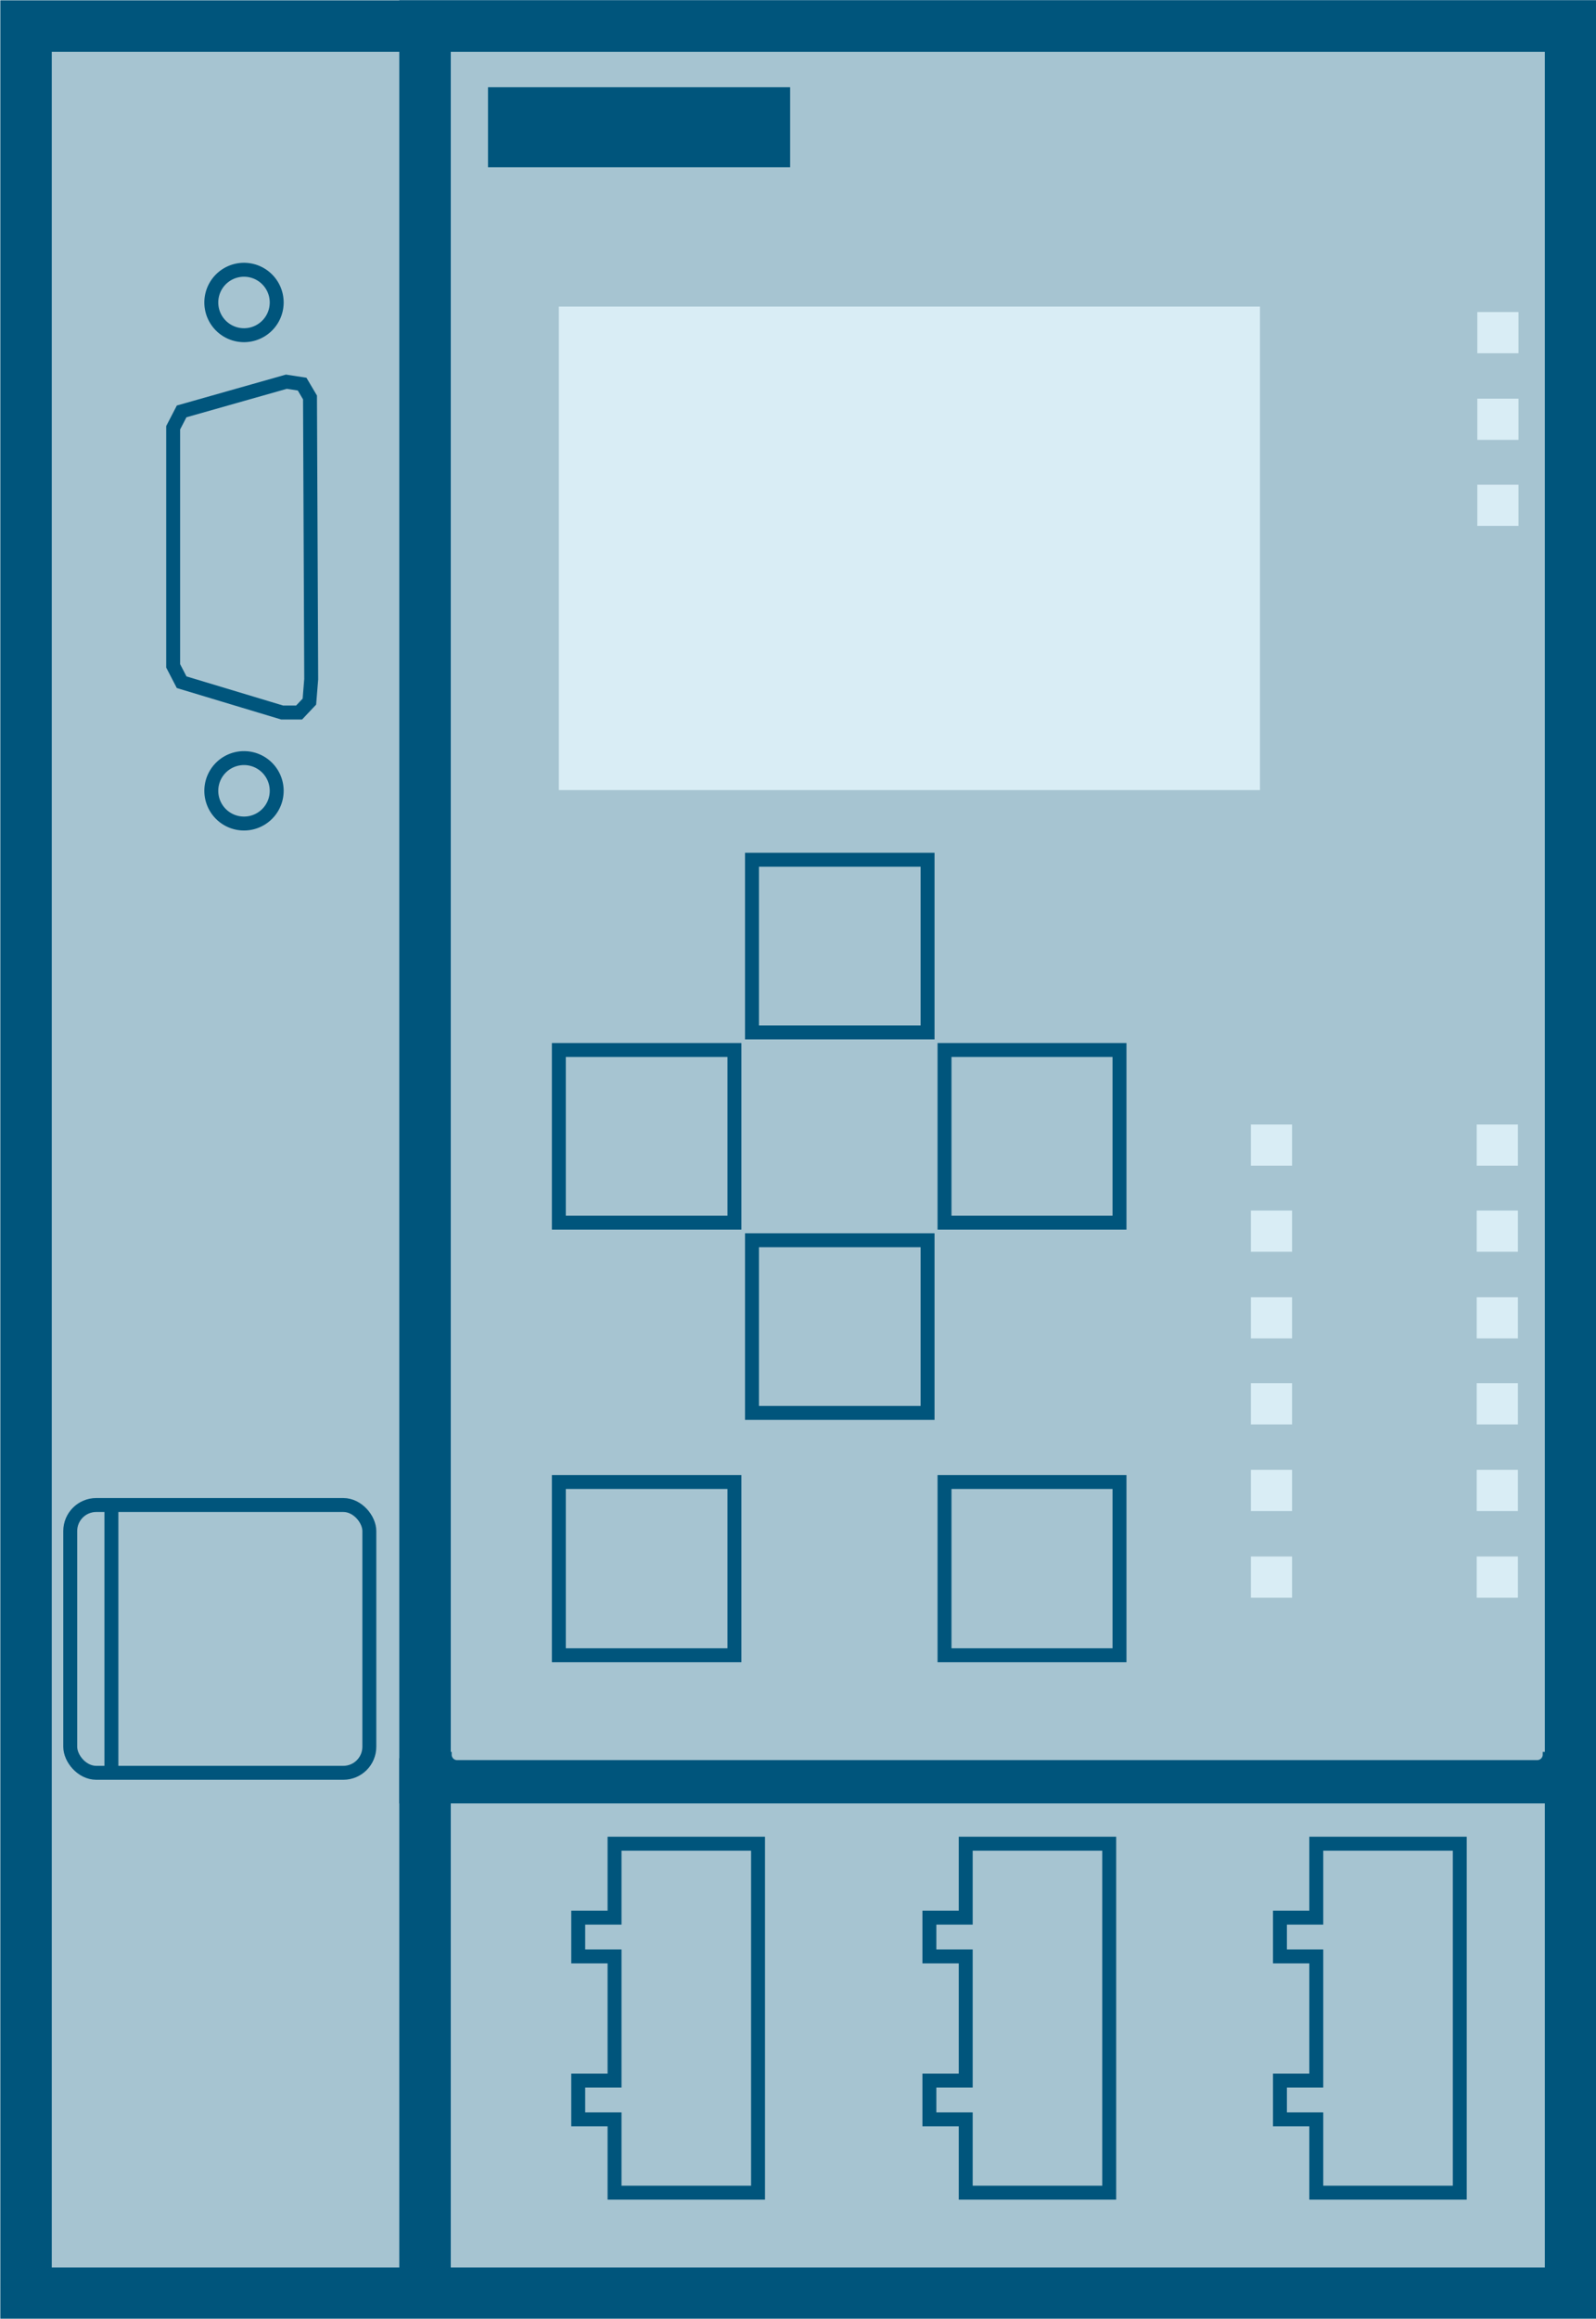<svg xmlns="http://www.w3.org/2000/svg" viewBox="0 0 26.36 38.27"><defs><style>.cls-1,.cls-4{fill:#a6c4d1;}.cls-1,.cls-2,.cls-3,.cls-7{stroke:#00557c;}.cls-1,.cls-3{stroke-width:0.85px;}.cls-2,.cls-3,.cls-7{fill:none;}.cls-2,.cls-7{stroke-width:0.23px;}.cls-5{fill:#d9edf5;}.cls-6{fill:#00557c;}.cls-7{fill-rule:evenodd;}</style></defs><g id="Original-2" data-name="Original"><rect class="cls-1" x="0.43" y="0.43" width="25.51" height="37.42"/><rect class="cls-1" x="7.02" y="0.43" width="18.92" height="28.91"/><polygon class="cls-2" points="10.15 30.43 10.15 31.65 9.55 31.65 9.55 32.29 10.15 32.29 10.15 34.34 9.55 34.34 9.55 34.98 10.15 34.98 10.15 36.19 12.52 36.19 12.52 30.43 10.15 30.43"/><polygon class="cls-2" points="15.95 30.43 15.95 31.65 15.35 31.65 15.35 32.29 15.95 32.29 15.95 34.34 15.35 34.34 15.35 34.98 15.95 34.98 15.95 36.19 18.32 36.19 18.32 30.43 15.95 30.43"/><polygon class="cls-2" points="21.74 30.43 21.74 31.65 21.14 31.65 21.14 32.29 21.74 32.29 21.74 34.34 21.14 34.34 21.14 34.98 21.74 34.98 21.74 36.19 24.11 36.19 24.11 30.43 21.74 30.43"/><rect class="cls-2" x="1.16" y="24.84" width="4.94" height="4.42" rx="0.43"/><line class="cls-2" x1="1.84" y1="24.84" x2="1.84" y2="29.26"/><line class="cls-3" x1="7.02" y1="29.02" x2="7.02" y2="37.84"/><path class="cls-4" d="M391.13,168.91a.09.09,0,0,1,.1-.09h17.83a.09.09,0,0,1,.09.09v28a.09.09,0,0,1-.09.09H391.23a.09.09,0,0,1-.1-.09Z" transform="translate(-383.67 -167.95)"/><rect class="cls-5" x="9.23" y="5.06" width="11.58" height="7.98"/><rect class="cls-5" x="24.4" y="8" width="0.68" height="0.68"/><rect class="cls-5" x="24.4" y="6.58" width="0.68" height="0.68"/><rect class="cls-5" x="24.4" y="5.15" width="0.68" height="0.68"/><rect class="cls-5" x="20.66" y="18.56" width="0.68" height="0.68"/><rect class="cls-5" x="20.66" y="19.98" width="0.68" height="0.68"/><rect class="cls-5" x="20.66" y="21.41" width="0.68" height="0.68"/><rect class="cls-5" x="20.66" y="22.83" width="0.68" height="0.68"/><rect class="cls-5" x="20.66" y="24.26" width="0.68" height="0.68"/><rect class="cls-5" x="20.66" y="25.69" width="0.68" height="0.68"/><rect class="cls-5" x="24.39" y="18.56" width="0.68" height="0.68"/><rect class="cls-5" x="24.39" y="19.98" width="0.68" height="0.68"/><rect class="cls-5" x="24.39" y="21.41" width="0.68" height="0.68"/><rect class="cls-5" x="24.39" y="22.83" width="0.68" height="0.68"/><rect class="cls-5" x="24.39" y="24.26" width="0.68" height="0.68"/><rect class="cls-5" x="24.39" y="25.69" width="0.68" height="0.68"/><rect class="cls-2" x="9.23" y="24.46" width="2.9" height="2.86"/><rect class="cls-2" x="9.23" y="17.33" width="2.9" height="2.85"/><rect class="cls-2" x="12.42" y="14.19" width="2.9" height="2.85"/><rect class="cls-2" x="12.42" y="20.47" width="2.9" height="2.85"/><rect class="cls-2" x="15.6" y="17.33" width="2.89" height="2.85"/><rect class="cls-2" x="15.6" y="24.46" width="2.89" height="2.86"/><rect class="cls-6" x="8.06" y="1.44" width="4.99" height="1.32"/><path class="cls-7" d="M388.24,181a.54.54,0,1,0-.81.47A.54.54,0,0,0,388.24,181Z" transform="translate(-383.67 -167.95)"/><path class="cls-7" d="M388.24,172.94a.54.54,0,1,0-.81.47A.54.54,0,0,0,388.24,172.94Z" transform="translate(-383.67 -167.95)"/><polygon class="cls-7" points="5.14 11.21 5.11 11.58 4.94 11.76 4.66 11.76 3 11.26 2.86 10.99 2.86 7.06 3 6.79 4.73 6.3 4.99 6.34 5.12 6.56 5.14 11.21"/></g></svg>